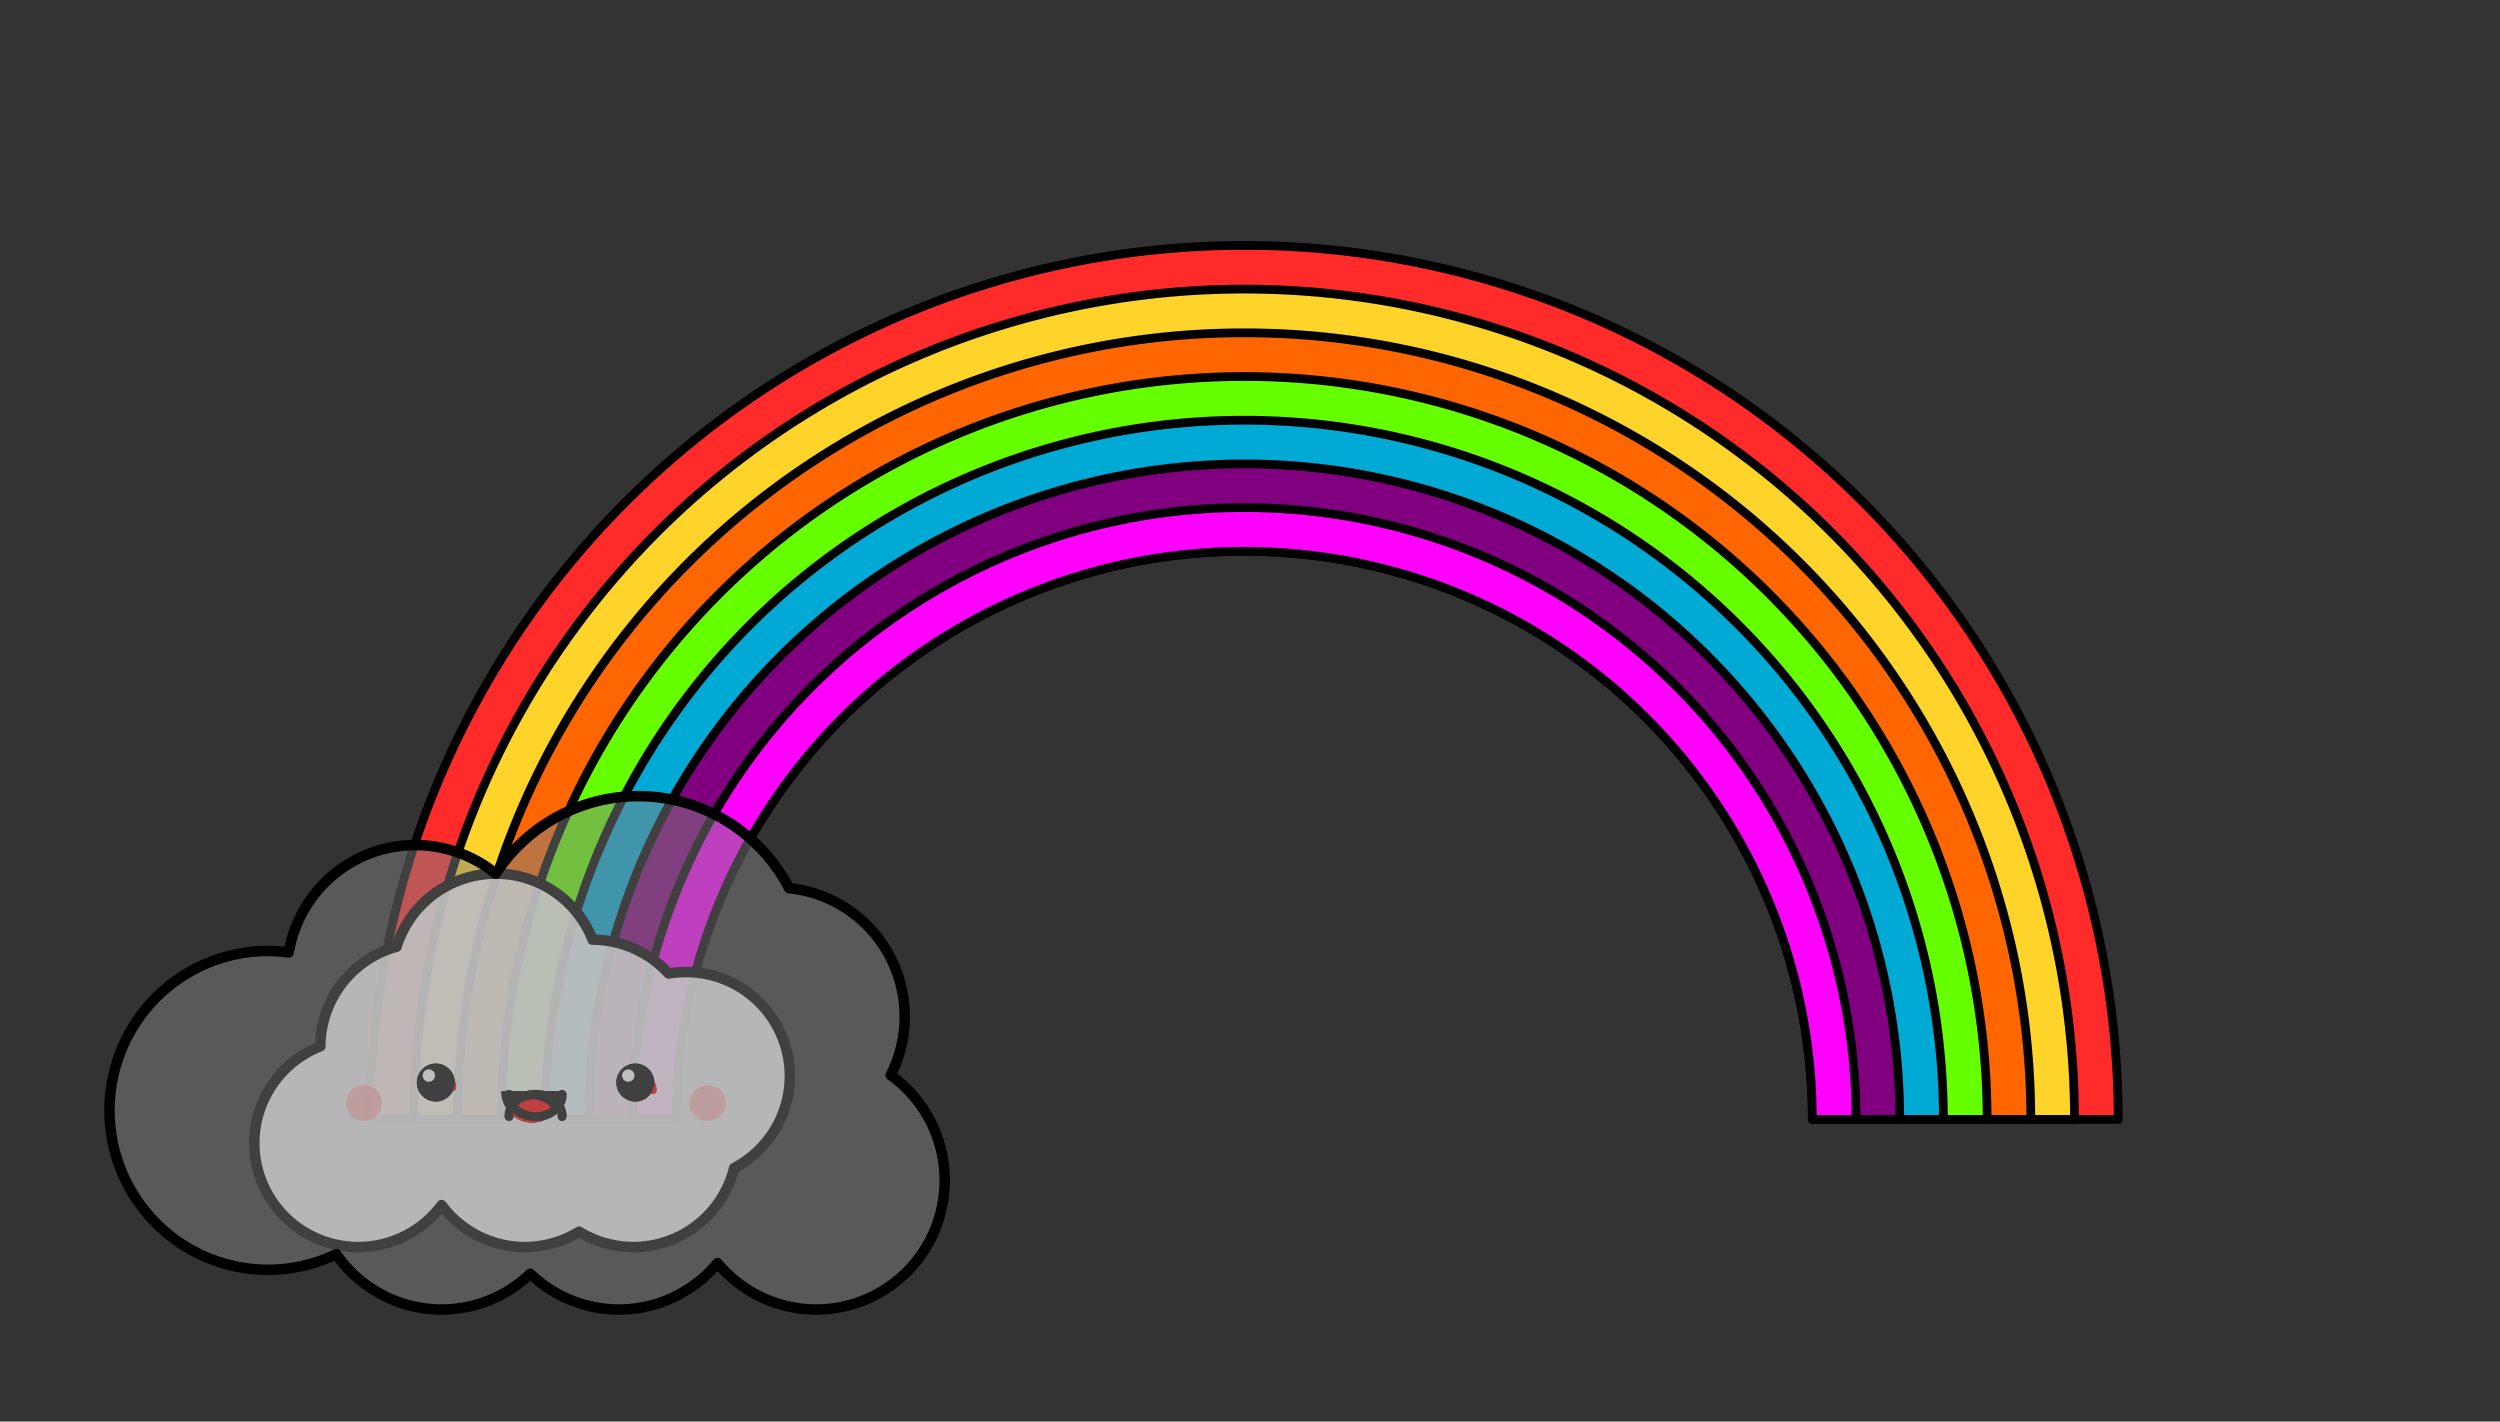 <?xml version="1.0" encoding="UTF-8" standalone="no"?>
<!-- Created with Inkscape (http://www.inkscape.org/) -->

<svg
   xmlns:dc="http://purl.org/dc/elements/1.1/"
   xmlns:cc="http://creativecommons.org/ns#"
   xmlns:rdf="http://www.w3.org/1999/02/22-rdf-syntax-ns#"
   xmlns:svg="http://www.w3.org/2000/svg"
   xmlns="http://www.w3.org/2000/svg"
   xmlns:sodipodi="http://sodipodi.sourceforge.net/DTD/sodipodi-0.dtd"
   xmlns:inkscape="http://www.inkscape.org/namespaces/inkscape"
   width="378.417mm"
   height="215.176mm"
   viewBox="0 0 378.417 215.176"
   version="1.1"
   id="svg8"
   inkscape:version="0.92.2 5c3e80d, 2017-08-06"
   sodipodi:docname="rainbow-cloud--with-baby--inkscape.svg">
  <rect x="0" y="0" width="378.417" height="215.176" fill="#333333" stroke="none"/>
  <defs
     id="defs2" />
  <sodipodi:namedview
     id="base"
     pagecolor="#ffffff"
     bordercolor="#666666"
     borderopacity="1.0"
     inkscape:pageopacity="0.0"
     inkscape:pageshadow="2"
     inkscape:zoom="1.5634817"
     inkscape:cx="434.67549"
     inkscape:cy="380.73175"
     inkscape:document-units="mm"
     inkscape:current-layer="g2318"
     showgrid="false"
     inkscape:window-width="3440"
     inkscape:window-height="1418"
     inkscape:window-x="0"
     inkscape:window-y="516"
     inkscape:window-maximized="1"
     fit-margin-top="15"
     fit-margin-left="15"
     fit-margin-right="15"
     fit-margin-bottom="15" />
  <g
     inkscape:label="Layer 1"
     inkscape:groupmode="layer"
     id="layer1"
     transform="translate(622.675,-19.7)"
     style="display:inline">
    <g
       id="g924"
       transform="translate(-164.842,37.99)">
      <path
         id="path841"
         d="M -269.5,18.857 A 132.291,132.292 0 0 0 -401.793,151.149 h 13.23 A 119.062,119.062 0 0 1 -269.5,32.086 119.062,119.062 0 0 1 -150.438,151.149 h 13.229 A 132.291,132.292 0 0 0 -269.5,18.857 Z"
         style="fill:#ff2a2a;fill-opacity:1;stroke:#000000;stroke-width:1.323;stroke-linecap:round;stroke-linejoin:round;stroke-miterlimit:4;stroke-dasharray:none;stroke-dashoffset:0;stroke-opacity:1"
         inkscape:connector-curvature="0" />
      <path
         id="circle853"
         d="M -269.5,25.471 A 125.677,125.677 0 0 0 -395.178,151.149 h 13.229 A 112.448,112.448 0 0 1 -269.5,38.701 112.448,112.448 0 0 1 -157.053,151.149 h 13.229 A 125.677,125.677 0 0 0 -269.5,25.471 Z"
         style="fill:#ffd42a;fill-opacity:1;stroke:#000000;stroke-width:1.323;stroke-linecap:round;stroke-linejoin:round;stroke-miterlimit:4;stroke-dasharray:none;stroke-dashoffset:0;stroke-opacity:1"
         inkscape:connector-curvature="0" />
      <path
         id="circle843"
         d="M -269.5,32.086 A 119.062,119.062 0 0 0 -388.563,151.149 h 13.229 A 105.833,105.833 0 0 1 -269.5,45.315 105.833,105.833 0 0 1 -163.667,151.149 h 13.229 A 119.062,119.062 0 0 0 -269.5,32.086 Z"
         style="fill:#ff6600;fill-opacity:1;stroke:#000000;stroke-width:1.323;stroke-linecap:round;stroke-linejoin:round;stroke-miterlimit:4;stroke-dasharray:none;stroke-dashoffset:0;stroke-opacity:1"
         inkscape:connector-curvature="0" />
      <path
         id="circle847"
         d="M -269.5,38.701 A 112.448,112.448 0 0 0 -381.948,151.149 h 13.229 a 99.219,99.219 0 0 1 99.219,-99.219 99.219,99.219 0 0 1 99.219,99.219 h 13.229 A 112.448,112.448 0 0 0 -269.5,38.701 Z"
         style="fill:#66ff00;fill-opacity:1;stroke:#000000;stroke-width:1.323;stroke-linecap:round;stroke-linejoin:round;stroke-miterlimit:4;stroke-dasharray:none;stroke-dashoffset:0;stroke-opacity:1"
         inkscape:connector-curvature="0" />
      <path
         id="circle849"
         d="M -269.5,45.315 A 105.833,105.833 0 0 0 -375.334,151.149 h 13.229 a 92.604,92.604 0 0 1 92.604,-92.604 92.604,92.604 0 0 1 92.604,92.604 h 13.229 A 105.833,105.833 0 0 0 -269.5,45.315 Z"
         style="fill:#00aad4;fill-opacity:1;stroke:#000000;stroke-width:1.323;stroke-linecap:round;stroke-linejoin:round;stroke-miterlimit:4;stroke-dasharray:none;stroke-dashoffset:0;stroke-opacity:1"
         inkscape:connector-curvature="0" />
      <path
         id="circle851"
         d="m -269.5,51.93 a 99.219,99.219 0 0 0 -99.219,99.219 h 13.229 a 85.99,85.99 0 0 1 85.99,-85.99 85.99,85.99 0 0 1 85.99,85.99 h 13.229 a 99.219,99.219 0 0 0 -99.219,-99.219 z"
         style="fill:#800080;fill-opacity:1;stroke:#000000;stroke-width:1.323;stroke-linecap:round;stroke-linejoin:round;stroke-miterlimit:4;stroke-dasharray:none;stroke-dashoffset:0;stroke-opacity:1"
         inkscape:connector-curvature="0" />
      <path
         id="circle845"
         d="m -269.5,58.544 a 92.604,92.604 0 0 0 -92.604,92.604 h 6.615 a 85.99,85.99 0 0 1 85.99,-85.99 85.99,85.99 0 0 1 85.99,85.99 h 6.615 a 92.604,92.604 0 0 0 -92.604,-92.604 z"
         style="fill:#ff00ff;fill-opacity:1;stroke:#000000;stroke-width:1.323;stroke-linecap:round;stroke-linejoin:round;stroke-miterlimit:4;stroke-dasharray:none;stroke-dashoffset:0;stroke-opacity:1"
         inkscape:connector-curvature="0" />
    </g>
    <g
       id="g1153"
       transform="translate(-128.54,50.005)">
      <g
         id="g1520"
         transform="translate(107.026,-62.544)" />
      <g
         style="display:inline"
         transform="translate(118.156,-34.911)"
         id="g1497">
        <g
           id="g1506"
           transform="translate(-20.307,-1.861)" />
      </g>
      <g
         id="g2426">
        <g
           transform="translate(99.182,-58.386)"
           id="g2083">
          <path
             transform="translate(-99.182,58.386)"
             inkscape:connector-curvature="0"
             id="path1403"
             d="m -419.085,101.939 a 15.738,15.738 0 0 0 -15.026,11.062 15.738,15.738 0 0 0 -11.538,15.073 15.738,15.738 0 0 0 -9.989,14.648 15.738,15.738 0 0 0 15.738,15.738 15.738,15.738 0 0 0 12.606,-6.347 15.738,15.738 0 0 0 12.609,6.347 15.738,15.738 0 0 0 8.213,-2.329 15.738,15.738 0 0 0 8.202,2.329 15.738,15.738 0 0 0 15.258,-11.961 15.738,15.738 0 0 0 8.434,-13.931 15.738,15.738 0 0 0 -15.738,-15.738 15.738,15.738 0 0 0 -2.613,0.221 15.738,15.738 0 0 0 -11.508,-5.124 15.738,15.738 0 0 0 -14.648,-9.989 z"
             style="display:inline;fill:#ffffff;fill-opacity:0.913;stroke:#000000;stroke-width:1.587;stroke-linecap:round;stroke-linejoin:round;stroke-miterlimit:4;stroke-dasharray:none;stroke-dashoffset:0;stroke-opacity:1" />
          <g
             transform="translate(-96.01,56.443)"
             id="g2038"
             style="display:inline">
            <g
               transform="translate(-0.526,6.35)"
               id="g2030">
              <g
                 style="fill:none;stroke:#ff0000;stroke-width:1.347;stroke-miterlimit:4;stroke-dasharray:none"
                 id="g2028"
                 transform="matrix(0.785,0,0,0.785,-95,27.834)">
                <path
                   inkscape:connector-curvature="0"
                   id="path2024"
                   d="m -430.294,130.02 a 2.873,2.873 0 0 1 2.873,-2.837 2.873,2.873 0 0 1 2.873,2.837"
                   style="fill:none;fill-opacity:1;stroke:#ff0000;stroke-width:1.347;stroke-linecap:round;stroke-linejoin:round;stroke-miterlimit:4;stroke-dasharray:none;stroke-dashoffset:0;stroke-opacity:1" />
                <path
                   inkscape:connector-curvature="0"
                   style="fill:none;fill-opacity:1;stroke:#ff0000;stroke-width:1.347;stroke-linecap:round;stroke-linejoin:round;stroke-miterlimit:4;stroke-dasharray:none;stroke-dashoffset:0;stroke-opacity:1"
                   d="m -391.631,130.583 a 2.873,2.873 0 0 1 2.873,-2.837 2.873,2.873 0 0 1 2.873,2.837"
                   id="path2026" />
              </g>
            </g>
            <g
               transform="translate(0,-2.117)"
               id="g2036">
              <path
                 style="fill:#000000;fill-opacity:1;stroke:none;stroke-width:5.934;stroke-linecap:round;stroke-linejoin:round;stroke-miterlimit:4;stroke-dasharray:none;stroke-dashoffset:0;stroke-opacity:1"
                 d="m -1591.145,529.859 a 17.688,17.688 0 0 0 -0.01,0.188 17.688,17.688 0 0 0 17.688,17.688 17.688,17.688 0 0 0 17.688,-17.688 17.688,17.688 0 0 0 -0.01,-0.188 z"
                 transform="matrix(0.265,0,0,0.265,0.241,-1.493)"
                 id="path2032"
                 inkscape:connector-curvature="0" />
              <path
                 style="fill:#ff0000;fill-opacity:1;stroke:none;stroke-width:5.934;stroke-linecap:round;stroke-linejoin:round;stroke-miterlimit:4;stroke-dasharray:none;stroke-dashoffset:0;stroke-opacity:1"
                 d="m -1573.467,534.576 a 14.395,13.511 0 0 0 -12.9,7.555 17.688,17.688 0 0 0 12.9,5.604 17.688,17.688 0 0 0 12.902,-5.621 14.395,13.511 0 0 0 -12.902,-7.537 z"
                 transform="matrix(0.265,0,0,0.265,0.241,-1.493)"
                 id="path2034"
                 inkscape:connector-curvature="0" />
            </g>
          </g>
        </g>
        <g
           id="g2401">
          <g
             style="display:inline"
             id="g2058"
             transform="translate(4.505,-1.726)">
            <g
               id="g2046"
               transform="translate(1.2499999e-6,9.268)"
               style="display:inline">
              <g
                 transform="translate(6.519)"
                 id="g2044">
                <path
                   inkscape:connector-curvature="0"
                   id="path2040"
                   d="m -436.317,126.014 a 2.873,2.873 0 0 1 -2.873,2.873 2.873,2.873 0 0 1 -2.873,-2.873 2.873,2.873 0 0 1 2.873,-2.873 2.873,2.873 0 0 1 2.873,2.873 z"
                   style="fill:#000000;fill-opacity:1;stroke:none;stroke-width:1.569;stroke-linecap:round;stroke-linejoin:round;stroke-miterlimit:4;stroke-dasharray:none;stroke-dashoffset:0;stroke-opacity:1" />
                <path
                   inkscape:connector-curvature="0"
                   id="path2042"
                   d="m -439.314,124.956 a 0.935,0.935 0 0 1 -0.935,0.935 0.935,0.935 0 0 1 -0.935,-0.935 0.935,0.935 0 0 1 0.935,-0.935 0.935,0.935 0 0 1 0.935,0.935 z"
                   style="fill:#ffffff;fill-opacity:1;stroke:none;stroke-width:1.058;stroke-linecap:round;stroke-linejoin:round;stroke-miterlimit:4;stroke-dasharray:none;stroke-dashoffset:0;stroke-opacity:1" />
              </g>
            </g>
            <g
               id="g2052"
               transform="translate(36.714,3.977)"
               style="display:inline">
              <path
                 style="fill:#000000;fill-opacity:1;stroke:none;stroke-width:1.569;stroke-linecap:round;stroke-linejoin:round;stroke-miterlimit:4;stroke-dasharray:none;stroke-dashoffset:0;stroke-opacity:1"
                 d="m -436.317,131.306 a 2.873,2.873 0 0 1 -2.873,2.873 2.873,2.873 0 0 1 -2.873,-2.873 2.873,2.873 0 0 1 2.873,-2.873 2.873,2.873 0 0 1 2.873,2.873 z"
                 id="path2048"
                 inkscape:connector-curvature="0" />
              <path
                 style="fill:#ffffff;fill-opacity:1;stroke:none;stroke-width:1.058;stroke-linecap:round;stroke-linejoin:round;stroke-miterlimit:4;stroke-dasharray:none;stroke-dashoffset:0;stroke-opacity:1"
                 d="m -439.314,130.248 a 0.935,0.935 0 0 1 -0.935,0.935 0.935,0.935 0 0 1 -0.935,-0.935 0.935,0.935 0 0 1 0.935,-0.935 0.935,0.935 0 0 1 0.935,0.935 z"
                 id="path2050"
                 inkscape:connector-curvature="0" />
            </g>
            <path
               inkscape:connector-curvature="0"
               id="path2054"
               d="m -421.591,140.423 a 4.018,3.276 0 0 1 -0.001,-0.083 4.018,3.276 0 0 1 4.018,-3.276 4.018,3.276 0 0 1 4.018,3.276 v 0 a 4.018,3.276 0 0 1 -0.001,0.083"
               style="fill:none;fill-opacity:1;stroke:#000000;stroke-width:1.323;stroke-linecap:round;stroke-linejoin:round;stroke-miterlimit:4;stroke-dasharray:none;stroke-dashoffset:0;stroke-opacity:1" />
            <path
               style="fill:none;fill-opacity:1;stroke:#000000;stroke-width:1.323;stroke-linecap:round;stroke-linejoin:round;stroke-miterlimit:4;stroke-dasharray:none;stroke-dashoffset:0;stroke-opacity:1"
               d="m -413.556,137.074 a 4.018,3.276 0 0 1 0.001,0.083 4.018,3.276 0 0 1 -4.018,3.276 4.018,3.276 0 0 1 -4.018,-3.276 v 0 a 4.018,3.276 0 0 1 0.001,-0.083"
               id="path2056"
               inkscape:connector-curvature="0" />
          </g>
          <circle
             r="2.708"
             cy="136.661"
             cx="-439.039"
             id="path2242"
             style="fill:#ffaaaa;fill-opacity:0.502;stroke:none;stroke-width:1.587;stroke-linecap:round;stroke-linejoin:round;stroke-miterlimit:4;stroke-dasharray:none;stroke-dashoffset:0;stroke-opacity:1" />
          <circle
             style="fill:#ffaaaa;fill-opacity:0.502;stroke:none;stroke-width:1.587;stroke-linecap:round;stroke-linejoin:round;stroke-miterlimit:4;stroke-dasharray:none;stroke-dashoffset:0;stroke-opacity:1"
             id="circle2244"
             cx="-387.099"
             cy="136.661"
             r="2.708" />
        </g>
      </g>
      <g
         transform="translate(0,-2.117)"
         id="g2318">
        <g
           transform="translate(1.3e-5,2.117)"
           id="g2290">
          <g
             transform="translate(4.505,-38.787)"
             id="g2022"
             style="display:inline">
            <g
               style="display:inline"
               id="g1994"
               transform="translate(-1.333,36.843)">
              <g
                 id="g1485"
                 transform="translate(-0.526,6.35)">
                <g
                   transform="matrix(0.785,0,0,0.785,-95,27.834)"
                   id="g1483"
                   style="fill:none;stroke:#ff0000;stroke-width:1.347;stroke-miterlimit:4;stroke-dasharray:none">
                  <path
                     style="fill:none;fill-opacity:1;stroke:#ff0000;stroke-width:1.347;stroke-linecap:round;stroke-linejoin:round;stroke-miterlimit:4;stroke-dasharray:none;stroke-dashoffset:0;stroke-opacity:1"
                     d="m -430.294,130.02 a 2.873,2.873 0 0 1 2.873,-2.837 2.873,2.873 0 0 1 2.873,2.837"
                     id="path1479"
                     inkscape:connector-curvature="0" />
                  <path
                     id="path1481"
                     d="m -391.631,130.583 a 2.873,2.873 0 0 1 2.873,-2.837 2.873,2.873 0 0 1 2.873,2.837"
                     style="fill:none;fill-opacity:1;stroke:#ff0000;stroke-width:1.347;stroke-linecap:round;stroke-linejoin:round;stroke-miterlimit:4;stroke-dasharray:none;stroke-dashoffset:0;stroke-opacity:1"
                     inkscape:connector-curvature="0" />
                </g>
              </g>
              <g
                 id="g1495"
                 transform="translate(0,-2.117)">
                <path
                   inkscape:connector-curvature="0"
                   id="path1491"
                   transform="matrix(0.265,0,0,0.265,0.241,-1.493)"
                   d="m -1591.145,529.859 a 17.688,17.688 0 0 0 -0.01,0.188 17.688,17.688 0 0 0 17.688,17.688 17.688,17.688 0 0 0 17.688,-17.688 17.688,17.688 0 0 0 -0.01,-0.188 z"
                   style="fill:#000000;fill-opacity:1;stroke:none;stroke-width:5.934;stroke-linecap:round;stroke-linejoin:round;stroke-miterlimit:4;stroke-dasharray:none;stroke-dashoffset:0;stroke-opacity:1" />
                <path
                   inkscape:connector-curvature="0"
                   id="path1493"
                   transform="matrix(0.265,0,0,0.265,0.241,-1.493)"
                   d="m -1573.467,534.576 a 14.395,13.511 0 0 0 -12.9,7.555 17.688,17.688 0 0 0 12.9,5.604 17.688,17.688 0 0 0 12.902,-5.621 14.395,13.511 0 0 0 -12.902,-7.537 z"
                   style="fill:#ff0000;fill-opacity:1;stroke:none;stroke-width:5.934;stroke-linecap:round;stroke-linejoin:round;stroke-miterlimit:4;stroke-dasharray:none;stroke-dashoffset:0;stroke-opacity:1" />
              </g>
            </g>
            <g
               id="g1700"
               transform="translate(0,37.061)">
              <g
                 id="g1512"
                 transform="translate(1.2499999e-6,9.268)"
                 style="display:inline">
                <g
                   transform="translate(6.519)"
                   id="g1532">
                  <path
                     inkscape:connector-curvature="0"
                     id="path1508"
                     d="m -436.317,126.014 a 2.873,2.873 0 0 1 -2.873,2.873 2.873,2.873 0 0 1 -2.873,-2.873 2.873,2.873 0 0 1 2.873,-2.873 2.873,2.873 0 0 1 2.873,2.873 z"
                     style="fill:#000000;fill-opacity:1;stroke:none;stroke-width:1.569;stroke-linecap:round;stroke-linejoin:round;stroke-miterlimit:4;stroke-dasharray:none;stroke-dashoffset:0;stroke-opacity:1" />
                  <path
                     inkscape:connector-curvature="0"
                     id="path1510"
                     d="m -439.314,124.956 a 0.935,0.935 0 0 1 -0.935,0.935 0.935,0.935 0 0 1 -0.935,-0.935 0.935,0.935 0 0 1 0.935,-0.935 0.935,0.935 0 0 1 0.935,0.935 z"
                     style="fill:#ffffff;fill-opacity:1;stroke:none;stroke-width:1.058;stroke-linecap:round;stroke-linejoin:round;stroke-miterlimit:4;stroke-dasharray:none;stroke-dashoffset:0;stroke-opacity:1" />
                </g>
              </g>
              <g
                 id="g1518"
                 transform="translate(36.714,3.977)"
                 style="display:inline">
                <path
                   style="fill:#000000;fill-opacity:1;stroke:none;stroke-width:1.569;stroke-linecap:round;stroke-linejoin:round;stroke-miterlimit:4;stroke-dasharray:none;stroke-dashoffset:0;stroke-opacity:1"
                   d="m -436.317,131.306 a 2.873,2.873 0 0 1 -2.873,2.873 2.873,2.873 0 0 1 -2.873,-2.873 2.873,2.873 0 0 1 2.873,-2.873 2.873,2.873 0 0 1 2.873,2.873 z"
                   id="path1514"
                   inkscape:connector-curvature="0" />
                <path
                   style="fill:#ffffff;fill-opacity:1;stroke:none;stroke-width:1.058;stroke-linecap:round;stroke-linejoin:round;stroke-miterlimit:4;stroke-dasharray:none;stroke-dashoffset:0;stroke-opacity:1"
                   d="m -439.314,130.248 a 0.935,0.935 0 0 1 -0.935,0.935 0.935,0.935 0 0 1 -0.935,-0.935 0.935,0.935 0 0 1 0.935,-0.935 0.935,0.935 0 0 1 0.935,0.935 z"
                   id="path1516"
                   inkscape:connector-curvature="0" />
              </g>
              <path
                 inkscape:connector-curvature="0"
                 id="path1522"
                 d="m -421.591,140.423 a 4.018,3.276 0 0 1 -0.001,-0.083 4.018,3.276 0 0 1 4.018,-3.276 4.018,3.276 0 0 1 4.018,3.276 v 0 a 4.018,3.276 0 0 1 -0.001,0.083"
                 style="fill:none;fill-opacity:1;stroke:#000000;stroke-width:1.323;stroke-linecap:round;stroke-linejoin:round;stroke-miterlimit:4;stroke-dasharray:none;stroke-dashoffset:0;stroke-opacity:1" />
              <path
                 style="fill:none;fill-opacity:1;stroke:#000000;stroke-width:1.323;stroke-linecap:round;stroke-linejoin:round;stroke-miterlimit:4;stroke-dasharray:none;stroke-dashoffset:0;stroke-opacity:1"
                 d="m -413.556,137.074 a 4.018,3.276 0 0 1 0.001,0.083 4.018,3.276 0 0 1 -4.018,3.276 4.018,3.276 0 0 1 -4.018,-3.276 v 0 a 4.018,3.276 0 0 1 0.001,-0.083"
                 id="path1553"
                 inkscape:connector-curvature="0" />
            </g>
          </g>
          <circle
             r="2.708"
             cy="136.661"
             cx="-439.039"
             id="circle2246"
             style="fill:#ffaaaa;fill-opacity:0.502;stroke:none;stroke-width:1.587;stroke-linecap:round;stroke-linejoin:round;stroke-miterlimit:4;stroke-dasharray:none;stroke-dashoffset:0;stroke-opacity:1" />
          <circle
             style="fill:#ffaaaa;fill-opacity:0.502;stroke:none;stroke-width:1.587;stroke-linecap:round;stroke-linejoin:round;stroke-miterlimit:4;stroke-dasharray:none;stroke-dashoffset:0;stroke-opacity:1"
             id="circle2248"
             cx="-386.93"
             cy="136.661"
             r="2.708" />
        </g>
        <g
           transform="translate(0.759,0.977)"
           id="g2240">
          <g
             style="fill:#808080;fill-opacity:0.502"
             id="g1962">
            <g
               style="fill:#808080;fill-opacity:0.502"
               id="g1333">
              <path
                 inkscape:connector-curvature="0"
                 id="path926"
                 d="m -398.293,91.345 a 25.772,25.897 0 0 0 -21.551,11.734 19.466,19.56 0 0 0 -12.184,-4.327 19.466,19.56 0 0 0 -19.165,16.258 24.014,24.13 0 0 0 -3.113,-0.229 24.014,24.13 0 0 0 -24.014,24.13 24.014,24.13 0 0 0 24.014,24.13 24.014,24.13 0 0 0 10.306,-2.362 19.466,19.56 0 0 0 15.941,8.375 19.466,19.56 0 0 0 13.429,-5.412 19.466,19.56 0 0 0 13.407,5.412 19.466,19.56 0 0 0 14.939,-7.027 19.466,19.56 0 0 0 14.921,7.027 19.466,19.56 0 0 0 19.465,-19.561 19.466,19.56 0 0 0 -8.174,-15.914 19.466,19.56 0 0 0 2.126,-8.843 19.466,19.56 0 0 0 -17.505,-19.46 25.772,25.897 0 0 0 -22.844,-13.932 z"
                 style="fill:#808080;fill-opacity:0.502;stroke:#000000;stroke-width:1.587;stroke-linecap:round;stroke-linejoin:round;stroke-miterlimit:4;stroke-dasharray:none;stroke-dashoffset:0;stroke-opacity:1" />
            </g>
          </g>
        </g>
      </g>
    </g>
  </g>
</svg>
